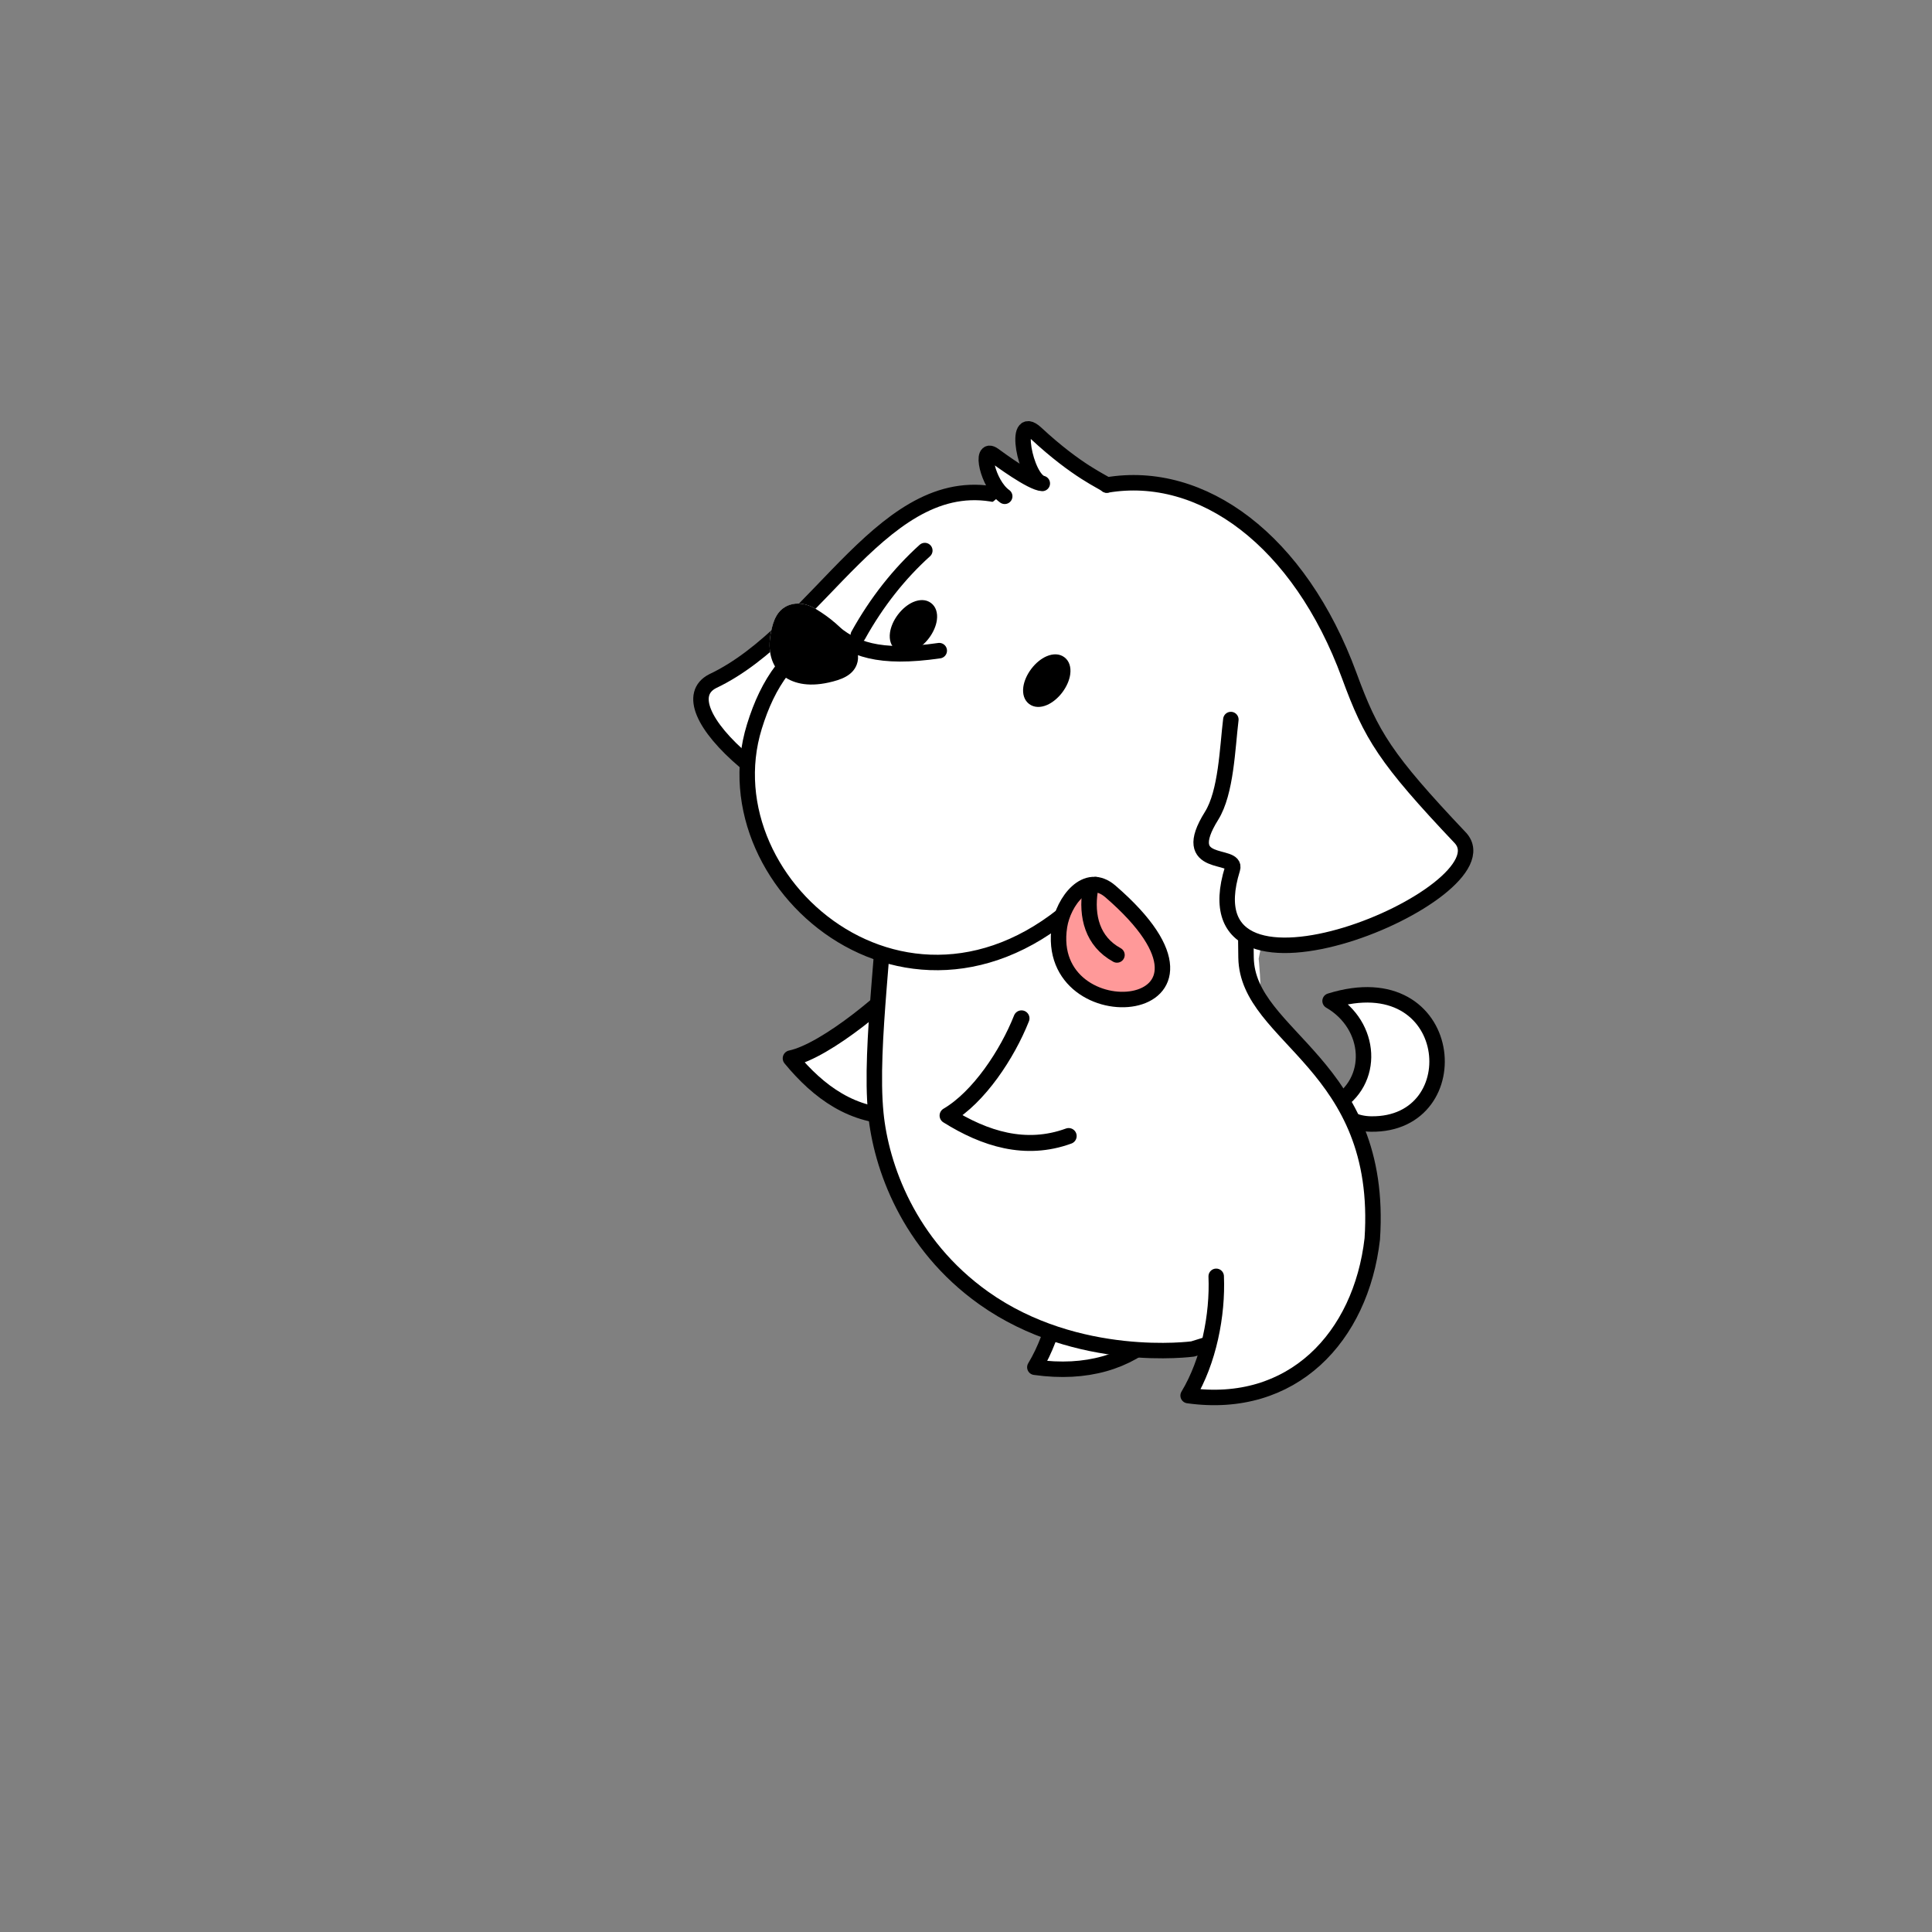 <svg  xmlns="http://www.w3.org/2000/svg" viewBox="0 0 1500 1500" width="1500" height="1500" preserveAspectRatio="xMidYMid meet"
            style="width: 100%; height: 100%; transform: translate3d(0px, 0px, 0px);">
            <rect x="0" y="0" width="1500" height="1500" fill="#808080" stroke="none"/>
            <defs>
                <clipPath id="__lottie_element_24">
                    <rect width="1500" height="1500" x="0" y="0"></rect>
                </clipPath>
                <mask id="__lottie_element_30" mask-type="alpha">
                    <g transform="matrix(-0.993,-0.122,-0.122,0.993,924.11,661.922)"
                        opacity="1" style="display: block;">
                        <g opacity="1" transform="matrix(1,0,0,1,0,0)">
                            <path fill="rgb(255,0,0)" fill-opacity="1" d=" M132.5,-148.5 C132.5,-148.5 92.5,-132.5 92.5,-132.5 C92.5,-132.5 120,-80.5 120,-80.5 C120,-80.5 163.5,-97 163.5,-97 C163.5,-97 132.5,-148.5 132.5,-148.5z"></path>
                            <path stroke-linecap="butt" stroke-linejoin="miter" fill-opacity="0" stroke-miterlimit="4" stroke="rgb(0,0,0)"
                                stroke-opacity="1" stroke-width="0" d=" M132.5,-148.5 C132.5,-148.5 92.5,-132.5 92.5,-132.5 C92.5,-132.5 120,-80.5 120,-80.5 C120,-80.5 163.5,-97 163.5,-97 C163.5,-97 132.5,-148.5 132.5,-148.5z"></path>
                        </g>
                        <g opacity="1" transform="matrix(1,0,0,1,0,0)">
                            <path fill="rgb(255,0,0)" fill-opacity="1" d=" M239,-177.5 C239,-177.5 205,-164 205,-164 C205,-164 237.5,-101.5 237.5,-101.5 C237.5,-101.5 271,-113 271,-113 C271,-113 239,-177.5 239,-177.5z"></path>
                            <path stroke-linecap="butt" stroke-linejoin="miter" fill-opacity="0" stroke-miterlimit="4" stroke="rgb(0,0,0)"
                                stroke-opacity="1" stroke-width="0" d=" M239,-177.5 C239,-177.5 205,-164 205,-164 C205,-164 237.5,-101.5 237.5,-101.5 C237.5,-101.5 271,-113 271,-113 C271,-113 239,-177.5 239,-177.5z"></path>
                        </g>
                    </g>
                </mask>
            </defs>
            <g clip-path="url(#__lottie_element_24)">
                <g transform="matrix(-9.903,-1.392,-1.392,9.903,971.959,776.772)"
                    opacity="1" style="display: block;">
                    <path fill="rgb(255,255,255)" fill-opacity="1" d=" M27.69,-9.95 C27.69,-9.95 26.95,-10.5 17.34,-6.27 C6.66,-1.51 1.17,9.56 0.98,17.11 C0.78,24.79 4.56,30.54 12.72,30.54 C11.51,27.69 11.31,24.03 11.85,21.07"></path>
                    <g opacity="1" transform="matrix(1,0,0,1,14.646,15.664)">
                        <path stroke-linecap="round" stroke-linejoin="round" fill-opacity="0" stroke="rgb(0,0,0)"
                            stroke-opacity="1" stroke-width="1.201" d=" M13.042,-25.619 C13.042,-25.619 12.304,-26.159 2.699,-21.937 C-7.985,-17.17 -13.473,-6.105 -13.665,1.445 C-13.861,9.13 -10.088,14.879 -1.924,14.879 C-3.138,12.027 -3.338,8.37 -2.794,5.407"></path>
                    </g>
                </g>
                <g transform="matrix(-9.903,-1.392,-1.392,9.903,1168.672,743.833)"
                    opacity="1" style="display: block;">
                    <path fill="rgb(255,255,255)" fill-opacity="1" d=" M11.57,13.18 C8.6,10.92 9.53,6.6 13,5.19 C3.68,0.78 0.78,13.23 8.52,14.21 C9.69,14.36 10.72,14.03 11.57,13.18z"></path>
                    <g opacity="1" transform="matrix(1,0,0,1,6.894,7.57)">
                        <path stroke-linecap="round" stroke-linejoin="round" fill-opacity="0" stroke="rgb(0,0,0)"
                            stroke-opacity="1" stroke-width="1.2" d=" M4.674,5.609 C1.703,3.348 2.64,-0.974 6.11,-2.378 C-3.213,-6.786 -6.11,5.661 1.629,6.639 C2.792,6.786 3.83,6.46 4.674,5.609z"></path>
                    </g>
                </g>
                <g transform="matrix(-9.848,-1.736,-1.736,9.848,724.029,765.729)"
                    opacity="1" style="display: block;">
                    <path fill="rgb(255,255,255)" fill-opacity="1" d=" M1.45,-1.34 C2.95,1.25 7.27,6.38 9.87,7.42 C7.29,9.63 4.31,11.1 0.81,10.39"></path>
                    <g opacity="1" transform="matrix(1,0,0,1,5.342,5.956)">
                        <path stroke-linecap="round" stroke-linejoin="round" fill-opacity="0" stroke="rgb(0,0,0)"
                            stroke-opacity="1" stroke-width="1.24" d=" M-3.896,-7.3 C-2.389,-4.702 1.925,0.421 4.532,1.467 C1.95,3.675 -1.031,5.146 -4.532,4.433"></path>
                    </g>
                </g>
                <g transform="matrix(-9.925,-1.219,-1.219,9.925,787.99,366.734)"
                    opacity="1" style="display: block;">
                    <g opacity="1" transform="matrix(1,0,0,1,11.936,12.808)">
                        <path fill="rgb(255,255,255)" fill-opacity="1" d=" M6.147,12.023 C9.655,9.721 11.151,7.334 9.374,6.14 C1.614,1.23 -1.878,-12.024 -11.151,-10.865"></path>
                        <path stroke-linecap="round" stroke-linejoin="round" fill-opacity="0" stroke="rgb(0,0,0)"
                            stroke-opacity="1" stroke-width="1.201" d=" M6.147,12.023 C9.655,9.721 11.151,7.334 9.374,6.14 C1.614,1.23 -1.878,-12.024 -11.151,-10.865"></path>
                    </g>
                </g>
                <g transform="matrix(-8.48,-5.299,-5.299,8.48,1033.445,890.262)"
                    opacity="1" style="display: block;">
                    <path fill="rgb(255,255,255)" fill-opacity="1" d=" M35.33,-17.41 C35.33,-17.41 45.58,-7.62 41.15,-0.71 C38.08,4.07 34.61,12.31 31.34,16.55 C28.85,19.77 23.84,23.83 16.64,24.26 C7.72,24.79 0.78,19.01 0.78,19.01 C0.78,19.01 -7.89,8.93 -7.89,8.93"></path>
                    <g opacity="1" transform="matrix(1,0,0,1,20.816,11.429)">
                        <path stroke-linecap="round" stroke-linejoin="round" fill-opacity="0" stroke="rgb(0,0,0)"
                            stroke-opacity="1" stroke-width="1.2" d=" M14.515,-28.844 C14.515,-28.844 24.769,-19.047 20.33,-12.14 C17.259,-7.361 13.795,0.883 10.52,5.124 C8.038,8.339 3.025,12.399 -4.173,12.83 C-13.094,13.364 -20.033,7.583 -20.033,7.583 C-20.033,7.583 -28.706,-2.497 -28.706,-2.497"></path>
                    </g>
                </g>
                <g transform="matrix(-0.993,-0.122,-0.122,0.993,924.114,661.923)"
                    opacity="1" style="display: block;">
                    <g opacity="1" transform="matrix(1,0,0,1,0,0)">
                        <path fill="rgb(255,255,255)" fill-opacity="1" d=" M76,-277.5 C76,-277.5 63,-266.5 63,-266.5 C63,-266.5 1.5,-222.5 -46,-178 C-93.5,-133.5 -69.5,-34.5 -70,-31 C-70.5,-27.5 -62.741,75.304 -62.741,75.304 C-62.741,75.304 -80.659,151.033 -57.06,154.13 C-21.797,158.757 79.002,89.8 80.5,89.5 C83,89 258.5,10 258.5,10 C258.5,10 294.5,-62.5 294.5,-62.5 C294.5,-62.5 289.5,-158 288,-165.5 C286.5,-173 218,-227.5 209,-231 C200,-234.5 178.995,-258.285 178.995,-258.285 C178.995,-258.285 129.5,-272.5 129.5,-272.5 C129.5,-272.5 76,-277.5 76,-277.5z"></path>
                        <path stroke-linecap="butt" stroke-linejoin="miter" fill-opacity="0" stroke-miterlimit="4" stroke="rgb(0,0,0)"
                            stroke-opacity="1" stroke-width="0" d=" M76,-277.5 C76,-277.5 63,-266.5 63,-266.5 C63,-266.5 1.5,-222.5 -46,-178 C-93.5,-133.5 -69.5,-34.5 -70,-31 C-70.5,-27.5 -62.741,75.304 -62.741,75.304 C-62.741,75.304 -80.659,151.033 -57.06,154.13 C-21.797,158.757 79.002,89.8 80.5,89.5 C83,89 258.5,10 258.5,10 C258.5,10 294.5,-62.5 294.5,-62.5 C294.5,-62.5 289.5,-158 288,-165.5 C286.5,-173 218,-227.5 209,-231 C200,-234.5 178.995,-258.285 178.995,-258.285 C178.995,-258.285 129.5,-272.5 129.5,-272.5 C129.5,-272.5 76,-277.5 76,-277.5z"></path>
                    </g>
                </g>
                <g transform="matrix(-8.48,-5.299,-5.299,8.48,871.655,830.188)"
                    opacity="1" style="display: block;">
                    <path fill="rgb(255,255,255)" fill-opacity="1" d=" M8.76,0.81 C8.22,3.76 8.32,7.77 9.63,10.25 C6.23,10.25 3.01,9.44 0.81,6.62"></path>
                    <g opacity="1" transform="matrix(1,0,0,1,5.218,5.532)">
                        <path stroke-linecap="round" stroke-linejoin="round" fill-opacity="0" stroke="rgb(0,0,0)"
                            stroke-opacity="1" stroke-width="1.24" d=" M3.54,-4.722 C2.998,-1.768 3.106,2.233 4.408,4.722 C1.011,4.722 -2.212,3.903 -4.408,1.086"></path>
                    </g>
                </g>
                <g transform="matrix(-9.903,-1.392,-1.392,9.903,1090.959,798.772)"
                    opacity="1" style="display: block;">
                    <path fill="rgb(255,255,255)" fill-opacity="1" d=" M13.86,-10.03 C13.86,-10.03 13.5,-6.91 13,-3.75 C12.03,2.42 1.26,2.88 0.26,16.5 C0.06,24.19 4.56,30.54 12.72,30.54 C11.51,27.69 11.31,24.03 11.85,21.07"></path>
                    <g opacity="1" transform="matrix(1,0,0,1,14.646,15.664)">
                        <path stroke-linecap="round" stroke-linejoin="round" fill-opacity="0" stroke="rgb(0,0,0)"
                            stroke-opacity="1" stroke-width="1.201" d=" M-0.782,-25.693 C-0.782,-25.693 -1.145,-22.572 -1.644,-19.417 C-2.62,-13.244 -13.389,-12.788 -14.388,0.839 C-14.584,8.524 -10.088,14.879 -1.924,14.879 C-3.138,12.027 -3.338,8.37 -2.794,5.407"></path>
                    </g>
                </g>
                <g transform="matrix(-9.925,-1.219,-1.219,9.925,888.877,440.527)"
                    opacity="1" style="display: block;">
                    <path fill="rgb(255,255,255)" fill-opacity="1" d=" M15.06,8.36 C19.63,9.61 21.82,9.07 23.64,7.76 M23.64,7.76 C26.6,9.87 27.96,12.44 28.59,15.96 C30.9,28.87 12.32,40.79 0.78,24.91 M21.95,8.37 C22.9,7.45 23.72,6.89 24.95,6.33 C25.74,5.96 26.49,5.98 27.06,6.28 C27.95,6.73 28.13,7.62 28.2,8.51 C28.33,10.09 27.79,11.12 26.97,11.71 C26.11,12.26 24.88,12.44 23.28,11.87 C22.37,11.54 21.5,11.12 21.28,10.21 C21.14,9.62 21.34,8.96 21.95,8.37z M17.12,0.78 C18.85,2.79 20.33,5.18 21.45,7.94"></path>
                    <g opacity="1" transform="matrix(1,0,0,1,19.349,8.684)">
                        <path stroke-linecap="round" stroke-linejoin="round" fill-opacity="0" stroke="rgb(0,0,0)"
                            stroke-opacity="1" stroke-width="1.204" d=" M-4.29,-0.321 C0.276,0.927 2.473,0.384 4.29,-0.927"></path>
                    </g>
                    <g opacity="1" transform="matrix(1,0,0,1,15.841,24.272)">
                        <path stroke-linecap="round" stroke-linejoin="round" fill-opacity="0" stroke="rgb(0,0,0)"
                            stroke-opacity="1" stroke-width="1.2" d=" M7.798,-16.516 C10.764,-14.404 12.115,-11.833 12.745,-8.313 C15.058,4.602 -3.516,16.516 -15.057,0.64"></path>
                    </g>
                    <g opacity="1" transform="matrix(1,0,0,1,24.734,9.199)">
                        <path fill="rgb(0,0,0)" fill-opacity="1" d=" M-2.782,-0.834 C-1.837,-1.754 -1.017,-2.311 0.215,-2.874 C1.008,-3.236 1.757,-3.222 2.331,-2.924 C3.214,-2.467 3.398,-1.577 3.468,-0.687 C3.594,0.892 3.057,1.918 2.234,2.512 C1.376,3.063 0.151,3.237 -1.454,2.667 C-2.359,2.345 -3.232,1.923 -3.451,1.012 C-3.594,0.421 -3.39,-0.242 -2.782,-0.834z"></path>
                    </g>
                    <g opacity="1" transform="matrix(1,0,0,1,19.282,4.364)">
                        <path stroke-linecap="round" stroke-linejoin="round" fill-opacity="0" stroke="rgb(0,0,0)"
                            stroke-opacity="1" stroke-width="1.201" d=" M-2.164,-3.579 C-0.429,-1.578 1.046,0.814 2.164,3.579"></path>
                    </g>
                </g>
                <g transform="matrix(-9.925,-1.219,-1.219,9.925,997.696,686.825)"
                    opacity="1" style="display: block;">
                    <g opacity="1" transform="matrix(1,0,0,1,9.031,7.426)">
                        <path fill="rgb(255,153,153)" fill-opacity="1" d=" M4.357,-5.246 C-8.247,3.208 8.247,6.642 7.954,-2.093 C7.89,-3.99 6.438,-6.642 4.357,-5.246z"></path>
                        <path stroke-linecap="round" stroke-linejoin="round" fill-opacity="0" stroke="rgb(0,0,0)"
                            stroke-opacity="1" stroke-width="1.2" d=" M4.357,-5.246 C-8.247,3.208 8.247,6.642 7.954,-2.093 C7.89,-3.99 6.438,-6.642 4.357,-5.246z"></path>
                    </g>
                    <g opacity="1" transform="matrix(1,0,0,1,13.653,4.656)">
                        <path stroke-linecap="round" stroke-linejoin="round" fill-opacity="0" stroke="rgb(0,0,0)"
                            stroke-opacity="1" stroke-width="1.2" d=" M1.312,-2.355 C1.368,-0.353 0.671,1.547 -1.368,2.355"></path>
                    </g>
                </g>
                <g transform="matrix(-9.925,-1.219,-1.219,9.925,873.876,322.151)"
                    opacity="1" style="display: block;">
                    <g opacity="1" transform="matrix(1,0,0,1,5.888,4.1)">
                        <path fill="rgb(255,255,255)" fill-opacity="1" d=" M-5.103,1.481 C-4.773,1.252 -2.715,0.73 0.845,-1.845 C2.879,-3.315 1.221,1.842 -0.12,1.967 C0.709,2.035 3.429,0.497 3.89,0.243 C5.103,-0.425 4.102,2.533 2.654,3.315"></path>
                        <path stroke-linecap="round" stroke-linejoin="round" fill-opacity="0" stroke="rgb(0,0,0)"
                            stroke-opacity="1" stroke-width="1.201" d=" M-5.103,1.481 C-4.773,1.252 -2.715,0.73 0.845,-1.845 C2.879,-3.315 1.221,1.842 -0.12,1.967 C0.709,2.035 3.429,0.497 3.89,0.243 C5.103,-0.425 4.102,2.533 2.654,3.315"></path>
                    </g>
                </g>
                <g transform="matrix(-9.925,-1.219,-1.219,9.925,1217.128,390.94)"
                    opacity="1" style="display: block;">
                    <path fill="rgb(255,255,255)" fill-opacity="1" d=" M23.91,19.84 C23.91,22.04 23.58,25.49 24.49,27.44 C26.58,31.93 22.13,29.99 22.37,31.32 C24.73,44.32 0.78,30.55 5.09,26.8 C11.66,21.37 12.94,19.74 15.2,15.34 C20.31,5.37 28.5,0.78 35.69,2.94"></path>
                    <g opacity="1" transform="matrix(1,0,0,1,18.239,22.552)">
                        <path stroke-linecap="round" stroke-linejoin="round" fill-opacity="0" stroke="rgb(0,0,0)"
                            stroke-opacity="1" stroke-width="1.201" d=" M5.672,-2.717 C5.672,-0.513 5.336,2.933 6.248,4.887 C8.343,9.374 3.894,7.44 4.135,8.771 C6.491,21.768 -17.454,8.001 -13.152,4.245 C-6.581,-1.186 -5.297,-2.816 -3.04,-7.217 C2.069,-17.179 10.262,-21.767 17.454,-19.615"></path>
                    </g>
                </g>
                <g mask="url(#__lottie_element_30)" style="display: block;">
                    <g transform="matrix(-9.925,-1.219,-1.219,9.925,839.158,477.535)"
                        opacity="1">
                        <g opacity="1" transform="matrix(1,0,0,1,2.004,5.375)">
                            <path fill="rgb(0,0,0)" fill-opacity="1" d=" M-1.137,-1.967 C-1.551,-1.728 -1.754,-1.266 -1.747,-0.712 C-1.742,-0.266 -1.596,0.259 -1.31,0.755 C-1.024,1.252 -0.642,1.642 -0.257,1.87 C0.219,2.152 0.722,2.206 1.137,1.967 C1.551,1.728 1.754,1.266 1.748,0.712 C1.742,0.266 1.595,-0.258 1.309,-0.753 C1.023,-1.251 0.641,-1.64 0.257,-1.868 C-0.22,-2.15 -0.722,-2.207 -1.137,-1.967z"></path>
                        </g>
                        <g opacity="1" transform="matrix(1,0,0,1,12.794,2.457)">
                            <path fill="rgb(0,0,0)" fill-opacity="1" d=" M-1.137,-1.967 C-1.551,-1.728 -1.754,-1.264 -1.747,-0.71 C-1.742,-0.265 -1.596,0.26 -1.311,0.755 C-1.024,1.253 -0.643,1.642 -0.258,1.87 C0.218,2.153 0.722,2.206 1.137,1.967 C1.551,1.728 1.754,1.266 1.747,0.712 C1.742,0.266 1.595,-0.258 1.31,-0.753 C1.023,-1.25 0.642,-1.64 0.258,-1.868 C-0.219,-2.15 -0.722,-2.207 -1.137,-1.967z"></path>
                        </g>
                    </g>
                </g>
            </g>
        </svg>





    
